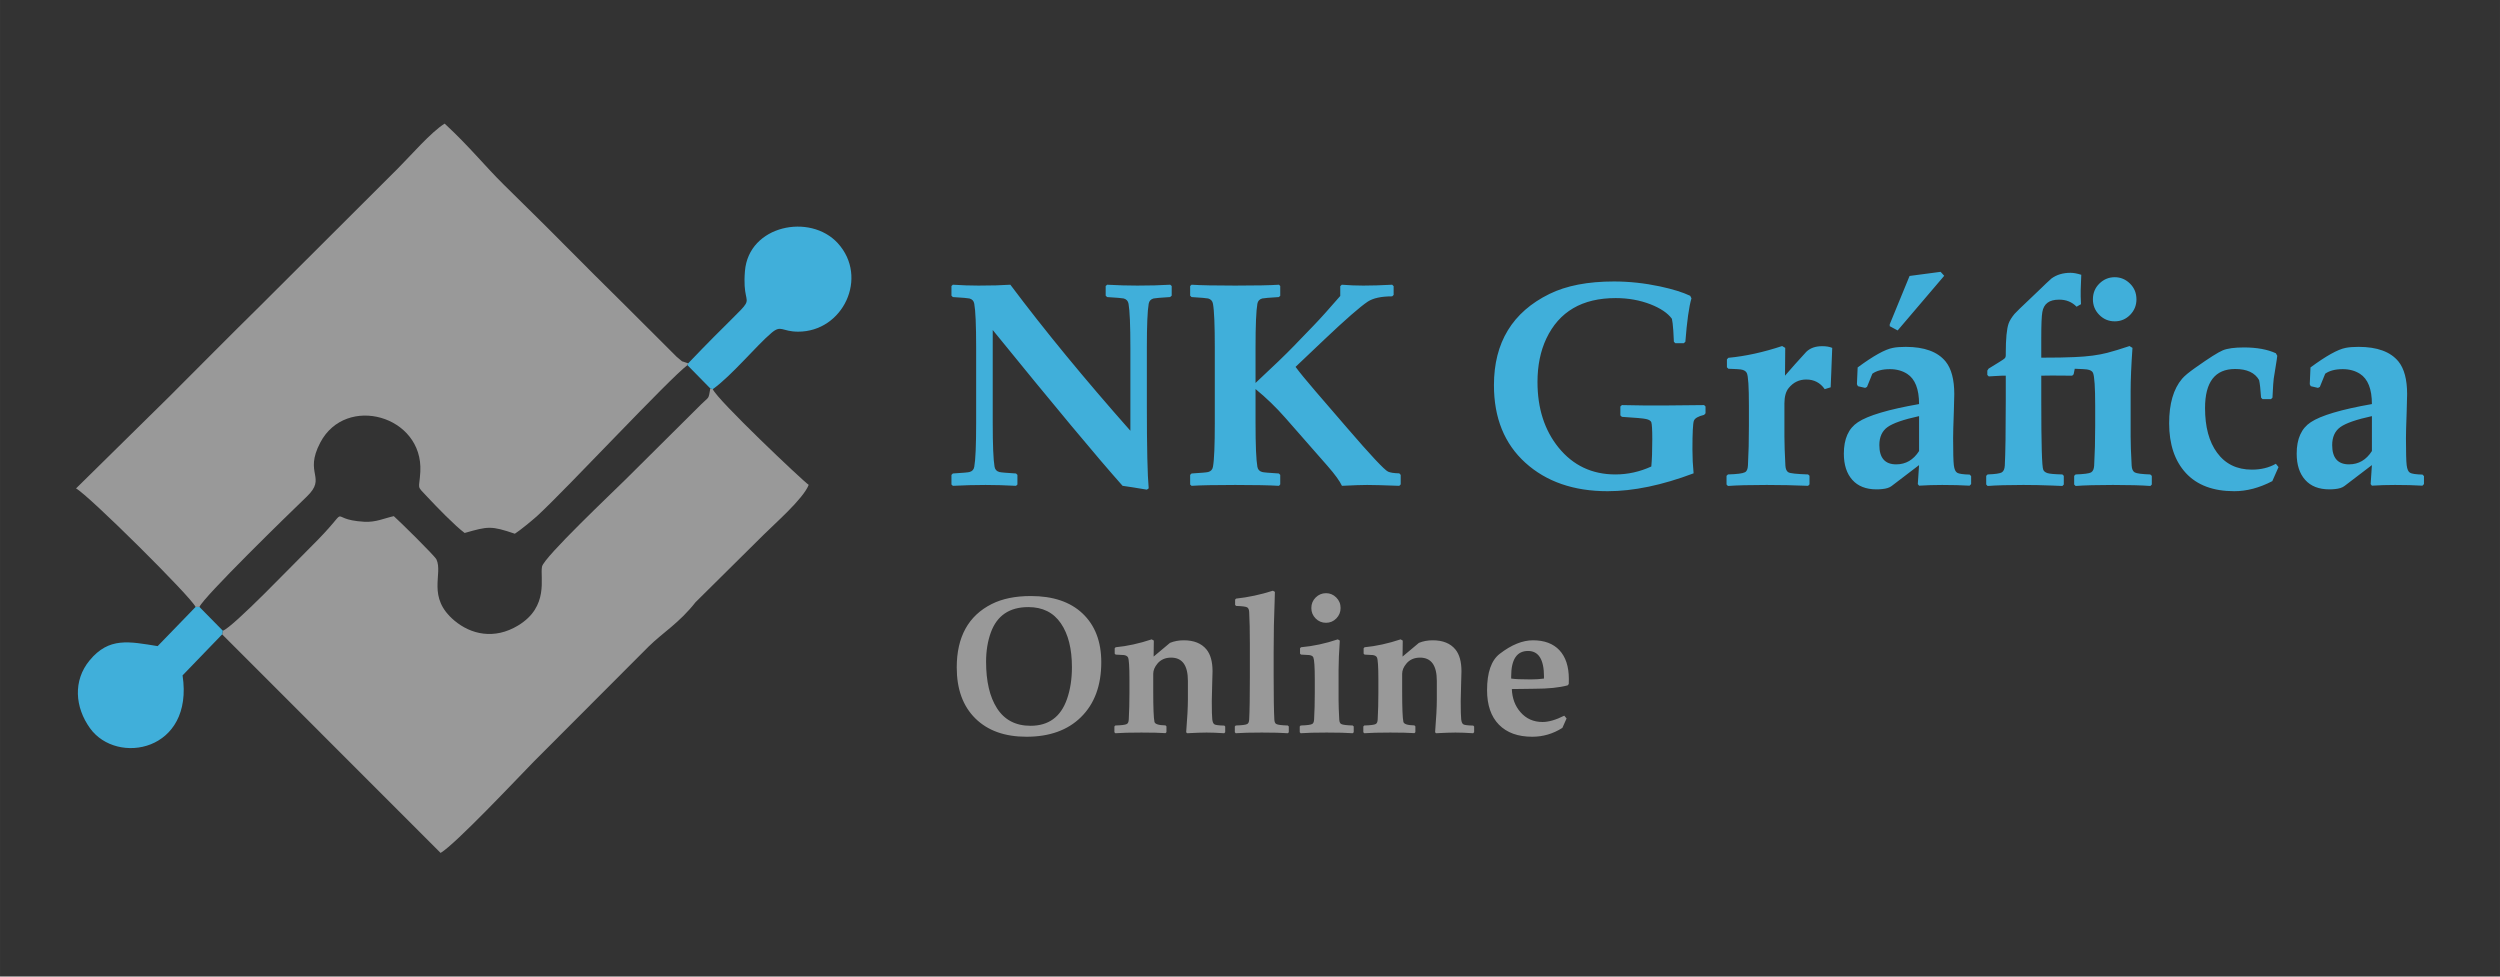 <?xml version="1.0" encoding="UTF-8"?>
<!DOCTYPE svg PUBLIC "-//W3C//DTD SVG 1.1//EN" "http://www.w3.org/Graphics/SVG/1.1/DTD/svg11.dtd">
<!-- Creator: CorelDRAW 2020 (64 Bit) -->
<svg xmlns="http://www.w3.org/2000/svg" xml:space="preserve" width="43.349mm" height="16.933mm" version="1.1" style="shape-rendering:geometricPrecision; text-rendering:geometricPrecision; image-rendering:optimizeQuality; fill-rule:evenodd; clip-rule:evenodd"
viewBox="0 0 4334.92 1693.32"
 xmlns:xlink="http://www.w3.org/1999/xlink"
 xmlns:xodm="http://www.corel.com/coreldraw/odm/2003">
 <rect x="0" y="0" width="4334.92" height="1693.32" fill="#333333" stroke="none"/>
 <defs>
  <style type="text/css">
   <![CDATA[
    .fil1 {fill:#40AFDA}
    .fil0 {fill:rgba(255,255,255,.5)}
    .fil2 {fill:#40AFDA;fill-rule:nonzero}
    .fil3 {fill:rgba(255,255,255,.5);fill-rule:nonzero}
   ]]>
  </style>
 </defs>
 <g id="Camada_x0020_1">
  <g id="_2246200132448">
   <path class="fil0" d="M339.12 1052.45l6.69 0c6.3,-16.53 154.61,-161.2 186,-191.26 35.7,-34.19 -5.55,-38.69 23.61,-93.96 44.43,-84.23 178.61,-46.49 173.4,50.64 -1.75,32.66 -7.68,22.53 12.37,43.98 16.19,17.32 47.31,49.51 64.5,62.32 40.92,-11.79 45.99,-12.59 87.02,1.29 8.25,-5.02 31.85,-24.47 39.86,-31.86 51.5,-47.53 227.83,-236.85 259.4,-260.45l1.25 -3.1c-17.04,-6.47 -4.54,0.86 -19.77,-11.18l-89.56 -89.4c-36.31,-36.08 -69.1,-68.32 -105.09,-104.79 -35.91,-36.4 -68.98,-68.54 -105.34,-104.52 -34.27,-33.91 -58.14,-64.67 -102.46,-105.8 -23.46,14.44 -59.33,56.04 -81.35,78l-238.3 237.75c-54.52,53.68 -104.69,104.47 -158.8,158.55l-160.74 158.28c21.26,11.04 201.02,189.57 207.31,205.51z"/>
   <path class="fil0" d="M386.4 1093.7l-1.21 6.29 378.81 378.97c26.06,-15.42 132.92,-129.1 161.02,-157.82l199.43 -199.84c25.12,-24.7 53.13,-40.82 81.57,-77.06l118.31 -117.2c18.75,-18.79 68.41,-61.91 77.93,-86.3 -10.11,-6.72 -159.38,-148.12 -166.32,-165.95l-4.28 -1.22c-3.43,20.01 -1.77,13.51 -15.75,27.43l-130.88 130.07c-20.53,20.55 -142.07,135.15 -145.21,151.46 -3.68,19.05 12.81,69.26 -41.51,102.1 -41.26,24.95 -81.84,15.43 -110.35,-8.5 -48.45,-40.67 -19.43,-80.9 -31.16,-106.04 -2.98,-6.4 -65.1,-67.35 -73.95,-75.1 -16.93,3.73 -31.17,10.87 -51,9.76 -71.77,-4.04 -13.21,-35.03 -93.93,44.62 -29.26,28.88 -132.88,137.36 -151.52,144.33z"/>
   <path class="fil1" d="M1193.22 630.05l-1.25 3.1 39.69 40.42 4.28 1.22c32.36,-22.94 76.03,-75.95 102,-97.77 16.8,-14.11 17.57,-1.99 45.83,-1.91 78.27,0.21 122.72,-94.42 68.99,-153.37 -47.87,-52.51 -154.49,-31.32 -161.06,48.23 -7.22,87.38 43.25,11.75 -98.48,160.08z"/>
   <path class="fil1" d="M385.19 1099.99l1.21 -6.29 -40.59 -41.25 -6.69 0 -65.77 67.91c-49.56,-7.9 -84.29,-16.03 -118.03,24.79 -28.9,34.96 -25.43,81.3 0.79,117.65 46.76,64.84 180.35,39.96 160.45,-91.71l68.63 -71.1z"/>
   <path class="fil2" d="M2031.68 512.67l-2.77 2.44c-16.71,1.01 -26.29,1.85 -28.72,2.43 -4.79,1.35 -7.56,4.37 -8.4,9.16 -2.1,11.76 -3.19,37.21 -3.19,76.26l0 99.86c0,73.66 1.09,121.7 3.19,143.96l-3.19 2.27c-18.56,-3.11 -32.59,-5.38 -42.08,-6.64 -43.93,-49.38 -119.01,-139.5 -225.17,-270.19l0 160.92c0,39.06 1.09,64.42 3.19,76.26 0.84,4.79 3.61,7.82 8.4,9.08 2.43,0.67 12.09,1.51 28.81,2.51l2.43 2.44 0 16.71 -2.43 2.27c-18.9,-1.01 -36.46,-1.51 -52.67,-1.51 -18.89,0 -37.79,0.5 -56.86,1.51l-2.43 -2.27 0 -16.71 2.43 -2.44c16.72,-1 26.38,-1.84 28.81,-2.51 4.79,-1.26 7.56,-4.29 8.32,-9.08 2.18,-11.84 3.27,-37.2 3.27,-76.26l0 -130.18c0,-39.05 -1.09,-64.5 -3.27,-76.26 -0.76,-4.79 -3.53,-7.81 -8.32,-9.16 -2.43,-0.58 -12.09,-1.42 -28.81,-2.43l-2.43 -2.44 0 -16.71 2.43 -2.27c15.63,1.01 30.41,1.51 44.52,1.51 22.17,0 40.56,-0.5 55.18,-1.51 59.04,78.78 128.42,163.19 208.12,253.23l0 -143.96c0,-39.05 -1.09,-64.5 -3.19,-76.26 -0.84,-4.79 -3.61,-7.81 -8.31,-9.16 -2.52,-0.58 -12.1,-1.42 -28.81,-2.43l-2.52 -2.44 0 -16.71 2.52 -2.27c18.31,1.01 35.78,1.51 52.41,1.51 21.16,0 40.14,-0.5 57.02,-1.51l2.52 2.27 0 16.71zm397.1 327.22l-2.44 2.52c-26.87,-1.01 -45.52,-1.51 -55.85,-1.51 -9.24,0 -23.69,0.5 -43.59,1.51 -3.78,-8.23 -12.18,-19.82 -25.28,-34.77l-73.16 -83.4c-15.87,-18.06 -33,-34.6 -51.4,-49.64l0 58.54c0,39.06 1.1,64.42 3.2,76.26 0.84,4.79 3.61,7.82 8.39,9.08 2.44,0.67 12.01,1.51 28.81,2.51l2.44 2.44 0 16.46 -2.19 2.52c-16.46,-1.01 -41.74,-1.51 -75.84,-1.51 -35.27,0 -60.55,0.5 -75.75,1.51l-2.44 -2.27 0 -16.71 2.44 -2.44c16.71,-1 26.28,-1.84 28.8,-2.51 4.71,-1.26 7.48,-4.29 8.32,-9.08 2.18,-11.84 3.19,-37.2 3.19,-76.26l0 -130.18c0,-39.05 -1.01,-64.5 -3.19,-76.26 -0.84,-4.79 -3.61,-7.81 -8.32,-9.16 -2.52,-0.58 -12.09,-1.42 -28.8,-2.43l-2.44 -2.44 0 -16.71 2.44 -2.27c15.7,1.01 40.98,1.51 75.75,1.51 35.61,0 60.89,-0.5 75.84,-1.51l2.19 2.27 0 16.97 -2.44 2.18c-16.8,1.01 -26.37,1.85 -28.81,2.43 -4.78,1.35 -7.55,4.37 -8.39,9.16 -2.1,11.76 -3.2,37.21 -3.2,76.26l0 61.06c30.66,-28.56 52.66,-49.72 65.93,-63.49l34.94 -36.2c12.01,-12.43 27.3,-29.57 46.03,-51.15l0 -16.97 2.69 -2.52c12.68,1.01 25.03,1.51 37.2,1.51 14.28,0 31,-0.5 50.15,-1.51l2.51 2.52 0 15.2 -2.51 2.44c-18.99,0 -33.1,3.11 -42.33,9.15 -13.28,8.82 -38.47,30.83 -75.51,65.93l-49.72 47.21c7.05,9.57 18.56,23.6 34.43,42.07l55.18 64c40.82,47.46 64.42,72.57 70.81,75.59 3.94,1.77 10.41,2.77 19.48,2.94l2.44 2.69 0 16.46zm528.53 -123.21l-2.44 2.69c-10.16,2.43 -16.12,5.88 -17.72,10.16 -1.68,4.37 -2.52,21 -2.52,49.89 0,13.94 0.67,27.72 2.02,41.32 -54.76,20.66 -104.48,30.99 -149.08,30.99 -58.79,0 -106.33,-16.46 -142.61,-49.3 -36.37,-32.92 -54.51,-77.77 -54.51,-134.55 0,-73.91 32.08,-126.65 96.16,-158.15 29.4,-14.44 66.69,-21.66 111.96,-21.66 26.29,0 52.83,2.85 79.79,8.56 22.09,4.79 39.56,10.16 52.41,16.3l2.18 4.36c-4.28,14.45 -7.81,39.56 -10.58,75.34l-2.69 2.44 -14.78 0 -2.44 -2.44c0,-3.11 -0.33,-9.57 -1,-19.32 -0.68,-9.74 -1.51,-16.63 -2.44,-20.57 -7.22,-9.83 -19.57,-18.15 -36.95,-25.03 -18.65,-7.23 -38.89,-10.84 -60.56,-10.84 -58.04,0 -98.1,23.44 -120.27,70.3 -10.16,21.67 -15.29,46.78 -15.29,75.34 0,45.6 12.18,83.4 36.45,113.47 25.28,31.16 58.12,46.69 98.69,46.69 21.42,0 42.25,-4.61 62.24,-13.77 1.09,-11.51 1.68,-27.21 1.68,-47.2 0,-16.29 -0.59,-26.12 -1.68,-29.56 -1.01,-2.61 -4.12,-4.54 -9.41,-5.63 -4.37,-1.01 -18.23,-2.27 -41.57,-3.7l-2.69 -2.52 0 -15.45 2.69 -2.44c23.85,0.59 48.71,0.84 74.83,0.68 15.12,-0.17 37.63,-0.42 67.69,-0.68l2.44 2.44 0 11.84zm219.71 -113.47l-1.68 43.76c-0.17,7.22 -0.5,15.45 -1.01,24.61l-10.33 3.19c-7.73,-11.09 -18.39,-16.71 -32,-16.71 -12.35,0 -22.51,4.95 -30.49,14.78 -4.95,6.05 -7.39,15.03 -7.39,26.79l0 57.62c0,11.92 0.59,28.64 1.68,49.97 0.34,6.05 2.1,10 5.21,11.76 3.11,1.85 14.53,3.02 34.18,3.69l2.44 2.27 0 14.95 -2.44 2.52c-24.1,-1.01 -48.04,-1.51 -71.81,-1.51 -29.39,0 -51.82,0.59 -67.19,1.76l-2.43 -2.52 0 -15.03 2.43 -2.44c15.71,-0.5 25.53,-1.68 29.23,-3.69 3.36,-1.43 5.12,-5.38 5.46,-11.76 1.17,-21.33 1.68,-44.26 1.68,-68.7l0 -35.19c0,-32.76 -1.18,-51.66 -3.7,-56.61 -1.59,-3.28 -5.12,-5.29 -10.5,-6.13 -2.01,-0.34 -9.15,-0.76 -21.41,-1.18l-2.52 -2.52 0 -13.77 2.52 -2.69c29.48,-2.77 60.55,-9.57 93.22,-20.41l5.38 3.19 -0.42 48.21c10.16,-11.84 22.43,-25.61 36.87,-41.32 6.72,-6.55 15.87,-9.83 27.55,-9.83 6.89,0 12.77,0.93 17.47,2.94zm240.87 236.18l-2.68 2.77c-13.78,-0.84 -29.57,-1.26 -47.46,-1.26 -13.94,0 -27.38,0.42 -40.14,1.26l-2.19 -2.77 2.19 -32.93 -47.71 36.37c-3.78,2.86 -9.24,4.54 -16.29,5.21 -2.77,0.33 -6.05,0.5 -9.83,0.5 -18.22,0 -32.17,-5.54 -41.91,-16.46 -9.83,-11 -14.7,-26.2 -14.7,-45.52 0,-25.62 8.15,-43.76 24.36,-54.42 17.55,-11.68 52.91,-22.18 106.08,-31.5 0,-26.04 -6.89,-43.51 -20.66,-52.41 -8.4,-5.37 -18.4,-8.15 -29.99,-8.15 -12.85,0 -22.93,2.69 -30.32,7.9l-9.32 22.93 -3.19 1.68 -12.6 -2.94 -1.68 -3.45 1.26 -29.06c27.04,-19.98 47.37,-31.32 60.98,-33.93 5.71,-1.17 13.18,-1.76 22.42,-1.76 32.25,0 55.35,8.48 69.12,25.36 10,12.35 15.04,31.16 15.04,56.61 0,6.22 -0.26,16.21 -0.76,29.99 -0.84,23.01 -1.26,38.29 -1.26,46.02 0,24.78 0.42,40.57 1.26,47.37 0.84,6.8 2.77,11.17 5.8,12.93 3.02,1.85 10.24,2.86 21.75,3.2l2.43 2.68 0 13.78zm-90.28 -57.28l0 -60.56c-27.05,5.88 -45.27,12.26 -54.76,19.07 -9.41,6.8 -14.11,17.22 -14.11,31.16 0,22.25 9.74,33.42 29.22,33.42 16.63,0 29.82,-7.72 39.65,-23.09zm43.59 -303.87l-80.72 94.74 -13.77 -7.39 0 -3.2 34.44 -83.9 53.83 -7.14 6.22 6.89zm333.35 40.82c0,10.5 -3.69,19.48 -11,26.96 -7.39,7.47 -16.29,11.17 -26.62,11.17 -10.5,0 -19.41,-3.7 -26.8,-11.17 -7.39,-7.48 -11.08,-16.46 -11.08,-26.96 0,-10.84 3.69,-19.91 11.17,-27.3 7.47,-7.39 16.37,-11.09 26.71,-11.09 10.16,0 18.98,3.7 26.45,11.09 7.48,7.39 11.17,16.46 11.17,27.3zm26.63 321.08l-2.44 2.52c-15.62,-1.17 -37.29,-1.76 -65.01,-1.76 -27.71,0 -49.3,0.59 -64.67,1.76l-2.52 -2.52 0 -15.03 2.52 -2.44c14.53,-0.5 23.52,-1.68 26.79,-3.52 3.28,-1.93 5.04,-5.88 5.38,-11.93 1.18,-21.33 1.76,-44.26 1.76,-68.7l0 -35.19c0,-31.83 -1.26,-50.65 -3.69,-56.61 -1.35,-3.28 -4.87,-5.29 -10.58,-6.13 -2.1,-0.34 -9.16,-0.76 -21.17,-1.18l-1.93 9.58 -2.52 2.43 -35.19 -0.25c-7.56,0 -13.69,0.08 -18.4,0.25l0 43.84c0,74.42 1.1,114.23 3.45,119.27 1.09,2.69 3.53,4.62 7.14,5.79 3.61,1.26 12.26,2.02 26.03,2.35l2.44 2.44 0 15.03 -2.44 2.52 -18.22 -0.75c-17.39,-0.67 -33.77,-1.01 -49.22,-1.01 -26.04,0 -46.78,0.59 -62.23,1.76l-2.44 -2.52 0 -15.03 2.44 -2.44c13.1,-0.5 21.33,-1.68 24.52,-3.52 3.19,-1.93 4.96,-5.88 5.29,-11.93 1.09,-21.33 1.68,-58.71 1.68,-111.96l0 -43.84c-3.44,-0.17 -8.9,0 -16.46,0.51 -2.94,0.16 -7.31,0.42 -13.02,0.75l-2.52 -2.52 0 -7.56 2.27 -3.44 18.39 -11.34c5.63,-3.44 8.91,-5.71 9.91,-6.89 0.93,-1.17 1.43,-2.68 1.43,-4.7l0 -3.69c0,-25.28 1.68,-42.5 4.96,-51.66 1.76,-4.95 5.2,-10.5 10.33,-16.71 1.42,-1.85 12.09,-12.18 32,-30.99l15.2 -14.53c4.45,-4.45 9.99,-9.66 16.8,-15.79 8.98,-6.55 19.99,-9.83 32.92,-9.83 5.46,0 11.67,1.18 18.73,3.44 -0.34,5.46 -0.67,14.2 -1.01,26.38 -0.17,6.72 0,14.86 0.51,24.61l-7.65 4.36c-7.89,-8.14 -17.89,-12.26 -29.98,-12.26 -8.9,0 -15.71,1.76 -20.41,5.38 -4.79,3.61 -7.81,8.98 -8.99,16.12 -1.26,7.14 -1.85,22.01 -1.85,44.68l0 34.44c24.45,0 43.68,-0.34 57.79,-1.01 22.68,-0.92 41.49,-3.44 56.61,-7.39 10.16,-2.6 23.01,-6.55 38.63,-11.76l5.12 3.19c-2.09,29.82 -3.19,55.02 -3.19,75.51l0 78.53c0,11.92 0.59,28.64 1.77,49.97 0.33,6.05 2.1,10 5.37,11.93 3.28,1.84 12.26,3.02 26.88,3.52l2.69 2.44 0 15.03zm219.71 -30.23l-10.75 24.35c-22.34,11.68 -44.35,17.47 -66.02,17.47 -36.53,0 -64.5,-10.49 -83.9,-31.49 -19.32,-21 -28.98,-49.81 -28.98,-86.34 0,-33.85 7.48,-59.46 22.34,-77.02 4.12,-4.95 11.93,-11.42 23.44,-19.48 23.6,-16.72 39.39,-26.71 47.37,-29.99 7.89,-3.27 20.07,-4.95 36.53,-4.95 22.26,0 40.74,3.36 55.35,10.08l2.43 4.45c-0.16,2.1 -1.25,9.74 -3.44,22.84l-2.69 16.8c-0.5,2.77 -1.26,13.77 -2.18,32.92l-2.52 2.52 -14.78 0 -2.44 -2.52c-1.01,-14.61 -2.1,-24.77 -3.44,-30.48 -7.22,-12.77 -21.08,-19.24 -41.57,-19.24 -34.78,0 -52.16,22.59 -52.16,67.7 0,32.84 6.97,58.62 20.91,77.52 14.28,19.48 34.35,29.31 60.3,29.31 15.71,0 29.57,-3.36 41.58,-10.16l4.62 5.71zm252.21 29.48l-2.68 2.77c-13.78,-0.84 -29.57,-1.26 -47.46,-1.26 -13.94,0 -27.38,0.42 -40.14,1.26l-2.19 -2.77 2.19 -32.93 -47.71 36.37c-3.78,2.86 -9.24,4.54 -16.29,5.21 -2.77,0.33 -6.05,0.5 -9.83,0.5 -18.22,0 -32.17,-5.54 -41.91,-16.46 -9.83,-11 -14.7,-26.2 -14.7,-45.52 0,-25.62 8.15,-43.76 24.36,-54.42 17.55,-11.68 52.91,-22.18 106.08,-31.5 0,-26.04 -6.89,-43.51 -20.66,-52.41 -8.4,-5.37 -18.4,-8.15 -29.99,-8.15 -12.85,0 -22.93,2.69 -30.32,7.9l-9.32 22.93 -3.19 1.68 -12.6 -2.94 -1.68 -3.45 1.26 -29.06c27.04,-19.98 47.37,-31.32 60.98,-33.93 5.71,-1.17 13.18,-1.76 22.42,-1.76 32.25,0 55.35,8.48 69.12,25.36 10,12.35 15.04,31.16 15.04,56.61 0,6.22 -0.26,16.21 -0.76,29.99 -0.84,23.01 -1.26,38.29 -1.26,46.02 0,24.78 0.42,40.57 1.26,47.37 0.84,6.8 2.77,11.17 5.8,12.93 3.02,1.85 10.24,2.86 21.75,3.2l2.43 2.68 0 13.78zm-90.28 -57.28l0 -60.56c-27.05,5.88 -45.27,12.26 -54.76,19.07 -9.41,6.8 -14.11,17.22 -14.11,31.16 0,22.25 9.74,33.42 29.22,33.42 16.63,0 29.82,-7.72 39.65,-23.09z"/>
   <path class="fil3" d="M1909.57 1148.24c0,40.62 -11.83,72.45 -35.5,95.55 -22.98,22.49 -54.42,33.7 -94.26,33.7 -37.64,0 -67.16,-10.59 -88.63,-31.78 -21.46,-21.18 -32.23,-50.65 -32.23,-88.4 0,-52.91 20.23,-89.59 60.63,-109.93 18.37,-9.24 40.96,-13.86 67.84,-13.86 38.37,0 68.29,10.03 89.64,30.2 21.64,20.45 32.51,48.63 32.51,84.52zm-50.88 8.56c0,-31.89 -6.37,-57.24 -19.21,-76.01 -12.85,-18.76 -31.61,-28.11 -56.34,-28.11 -32.74,0 -54.38,14.65 -65.08,44.06 -5.47,15.04 -8.23,31.95 -8.23,50.65 0,34.03 6.26,60.85 18.82,80.57 12.96,20.34 32.4,30.54 58.26,30.54 31.38,0 52.46,-15.44 63.22,-46.37 5.74,-16.4 8.56,-34.82 8.56,-55.33zm265.77 112.74l-1.63 1.86c-12.12,-0.79 -22.37,-1.18 -30.71,-1.18 -7.72,0 -18.93,0.39 -33.7,1.18l-1.63 -1.69c1.97,-24.51 2.99,-43.44 2.99,-56.79l0 -32.34c0,-26.82 -9.69,-40.29 -29.08,-40.29 -10.14,0 -18.03,3.5 -23.77,10.43 -4.85,5.8 -7.27,11.72 -7.27,17.63l0 30.88c0,28.51 0.73,46.03 2.14,52.51 0.9,3.83 7.27,5.86 19.16,6.08l1.63 1.69 0 10.03 -1.63 1.69c-9.36,-0.67 -23.33,-1.01 -41.92,-1.01 -19.72,0 -34.71,0.39 -45.08,1.18l-1.63 -1.69 0 -10.08 1.63 -1.64c10.59,-0.33 17.13,-1.12 19.67,-2.48 2.19,-0.95 3.38,-3.6 3.6,-7.88 0.79,-14.31 1.19,-29.7 1.19,-46.09l0 -23.61c0,-21.97 -0.85,-34.65 -2.48,-37.98 -1.13,-2.19 -3.5,-3.55 -7.1,-4.11 -1.36,-0.22 -6.14,-0.51 -14.37,-0.79l-1.63 -1.69 0 -9.24 1.63 -1.8c19.83,-1.86 40.68,-6.42 62.54,-13.69l3.66 2.14 -0.34 27.72 28.4 -23.78c7.27,-2.98 15.21,-4.45 23.95,-4.45 17.46,0 30.59,5.3 39.27,15.83 7.04,8.62 10.54,21.19 10.54,37.81 0,1.86 -0.17,9.52 -0.62,22.93 -0.46,13.47 -0.68,23.05 -0.68,28.74 0,16.62 0.28,27.21 0.84,31.77 0.51,4.57 1.81,7.5 3.78,8.68 1.97,1.24 7.72,1.92 17.18,2.14l1.47 1.64 0 9.74zm110.26 0.17l-1.63 1.69c-10.48,-0.79 -25.52,-1.18 -45.24,-1.18 -19.72,0 -34.71,0.39 -45.08,1.18l-1.63 -1.69 0 -10.08 1.63 -1.64c10.59,-0.33 17.13,-1.12 19.67,-2.48 2.19,-0.95 3.38,-3.6 3.6,-7.88 0.79,-14.31 1.19,-39.39 1.19,-75.11l0 -55.33c0,-23.1 -0.4,-41.81 -1.19,-56.12 -0.22,-4.05 -1.41,-6.76 -3.6,-8 -2.2,-1.24 -8.57,-2.08 -19.16,-2.42l-1.63 -1.8 0 -9.07 1.63 -1.81c21.24,-2.31 42.54,-6.87 63.89,-13.69l3.44 1.97c0,2.99 -0.17,8.4 -0.45,16.34 -1.13,26.32 -1.69,55.39 -1.69,87.34l0 42.59c0,35.72 0.39,60.8 1.18,75.11 0.23,4.28 1.41,6.93 3.61,7.88 2.53,1.36 9.07,2.15 19.66,2.48l1.8 1.64 0 10.08zm89.81 -215.4c0,7.05 -2.48,13.07 -7.44,18.09 -4.95,5.01 -10.87,7.49 -17.8,7.49 -7.04,0 -13.07,-2.48 -18.03,-7.49 -4.96,-5.02 -7.44,-11.04 -7.44,-18.09 0,-7.27 2.54,-13.35 7.55,-18.31 5.02,-4.96 10.99,-7.44 17.92,-7.44 6.82,0 12.73,2.48 17.69,7.44 5.02,4.96 7.55,11.04 7.55,18.31zm22.76 215.4l-1.63 1.69c-10.48,-0.79 -25.52,-1.18 -45.24,-1.18 -19.72,0 -34.71,0.39 -45.08,1.18l-1.63 -1.69 0 -10.08 1.63 -1.64c10.59,-0.33 17.13,-1.12 19.67,-2.48 2.19,-0.95 3.38,-3.6 3.6,-7.88 0.79,-14.31 1.19,-29.7 1.19,-46.09l0 -23.61c0,-21.35 -0.85,-33.98 -2.48,-37.98 -0.91,-2.19 -3.27,-3.55 -7.1,-4.11 -1.3,-0.22 -6.09,-0.51 -14.37,-0.79l-1.63 -1.69 0 -9.24 1.63 -1.8c21.13,-1.86 42.43,-6.42 63.89,-13.69l3.44 2.14c-1.41,20 -2.14,36.9 -2.14,50.65l0 52.68c0,8 0.39,19.22 1.18,33.53 0.23,4.28 1.41,6.93 3.61,7.88 2.53,1.36 9.07,2.15 19.66,2.48l1.8 1.64 0 10.08zm208.81 -0.17l-1.63 1.86c-12.12,-0.79 -22.37,-1.18 -30.71,-1.18 -7.72,0 -18.93,0.39 -33.7,1.18l-1.63 -1.69c1.97,-24.51 2.99,-43.44 2.99,-56.79l0 -32.34c0,-26.82 -9.69,-40.29 -29.08,-40.29 -10.14,0 -18.03,3.5 -23.77,10.43 -4.85,5.8 -7.27,11.72 -7.27,17.63l0 30.88c0,28.51 0.73,46.03 2.14,52.51 0.9,3.83 7.27,5.86 19.16,6.08l1.63 1.69 0 10.03 -1.63 1.69c-9.36,-0.67 -23.33,-1.01 -41.92,-1.01 -19.72,0 -34.71,0.39 -45.08,1.18l-1.63 -1.69 0 -10.08 1.63 -1.64c10.59,-0.33 17.13,-1.12 19.67,-2.48 2.19,-0.95 3.38,-3.6 3.6,-7.88 0.79,-14.31 1.19,-29.7 1.19,-46.09l0 -23.61c0,-21.97 -0.85,-34.65 -2.48,-37.98 -1.13,-2.19 -3.5,-3.55 -7.1,-4.11 -1.36,-0.22 -6.14,-0.51 -14.37,-0.79l-1.63 -1.69 0 -9.24 1.63 -1.8c19.83,-1.86 40.68,-6.42 62.54,-13.69l3.66 2.14 -0.34 27.72 28.4 -23.78c7.27,-2.98 15.21,-4.45 23.95,-4.45 17.46,0 30.59,5.3 39.27,15.83 7.04,8.62 10.54,21.19 10.54,37.81 0,1.86 -0.17,9.52 -0.62,22.93 -0.46,13.47 -0.68,23.05 -0.68,28.74 0,16.62 0.28,27.21 0.84,31.77 0.51,4.57 1.81,7.5 3.78,8.68 1.97,1.24 7.72,1.92 17.18,2.14l1.47 1.64 0 9.74zm164.24 -91.95c0,1.92 -0.05,4.68 -0.17,8.45l-1.8 2.31c-14.54,3.95 -33.81,5.92 -57.75,5.92 -4.34,0 -10.82,0.11 -19.5,0.28 -8.67,0.17 -15.27,0.23 -19.66,0.23 0.68,16.17 5.69,29.52 15.04,40.11 9.81,11.33 22.54,17.02 38.26,17.02 10.59,0 23.16,-3.66 37.64,-10.93l4 4.79 -7.27 16.34c-16.06,10.25 -33.53,15.38 -52.34,15.38 -24.74,0 -44.01,-6.99 -57.7,-20.96 -13.69,-13.97 -20.56,-33.92 -20.56,-59.78 0,-30.71 7.32,-51.72 21.97,-63.05 20.28,-15.61 39.44,-23.44 57.64,-23.44 19.66,0 34.93,5.69 45.69,17.02 10.99,11.66 16.51,28.45 16.51,50.31zm-43.1 -4.28c0,-29.69 -9.24,-44.57 -27.72,-44.57 -19.44,0 -29.19,14.76 -29.19,44.23l0 3.66c6.37,0.96 17.69,1.47 33.98,1.47 8.51,0 16.06,-0.51 22.82,-1.47 0.05,-1.52 0.11,-2.64 0.11,-3.32z"/>
  </g>
 </g>
</svg>
